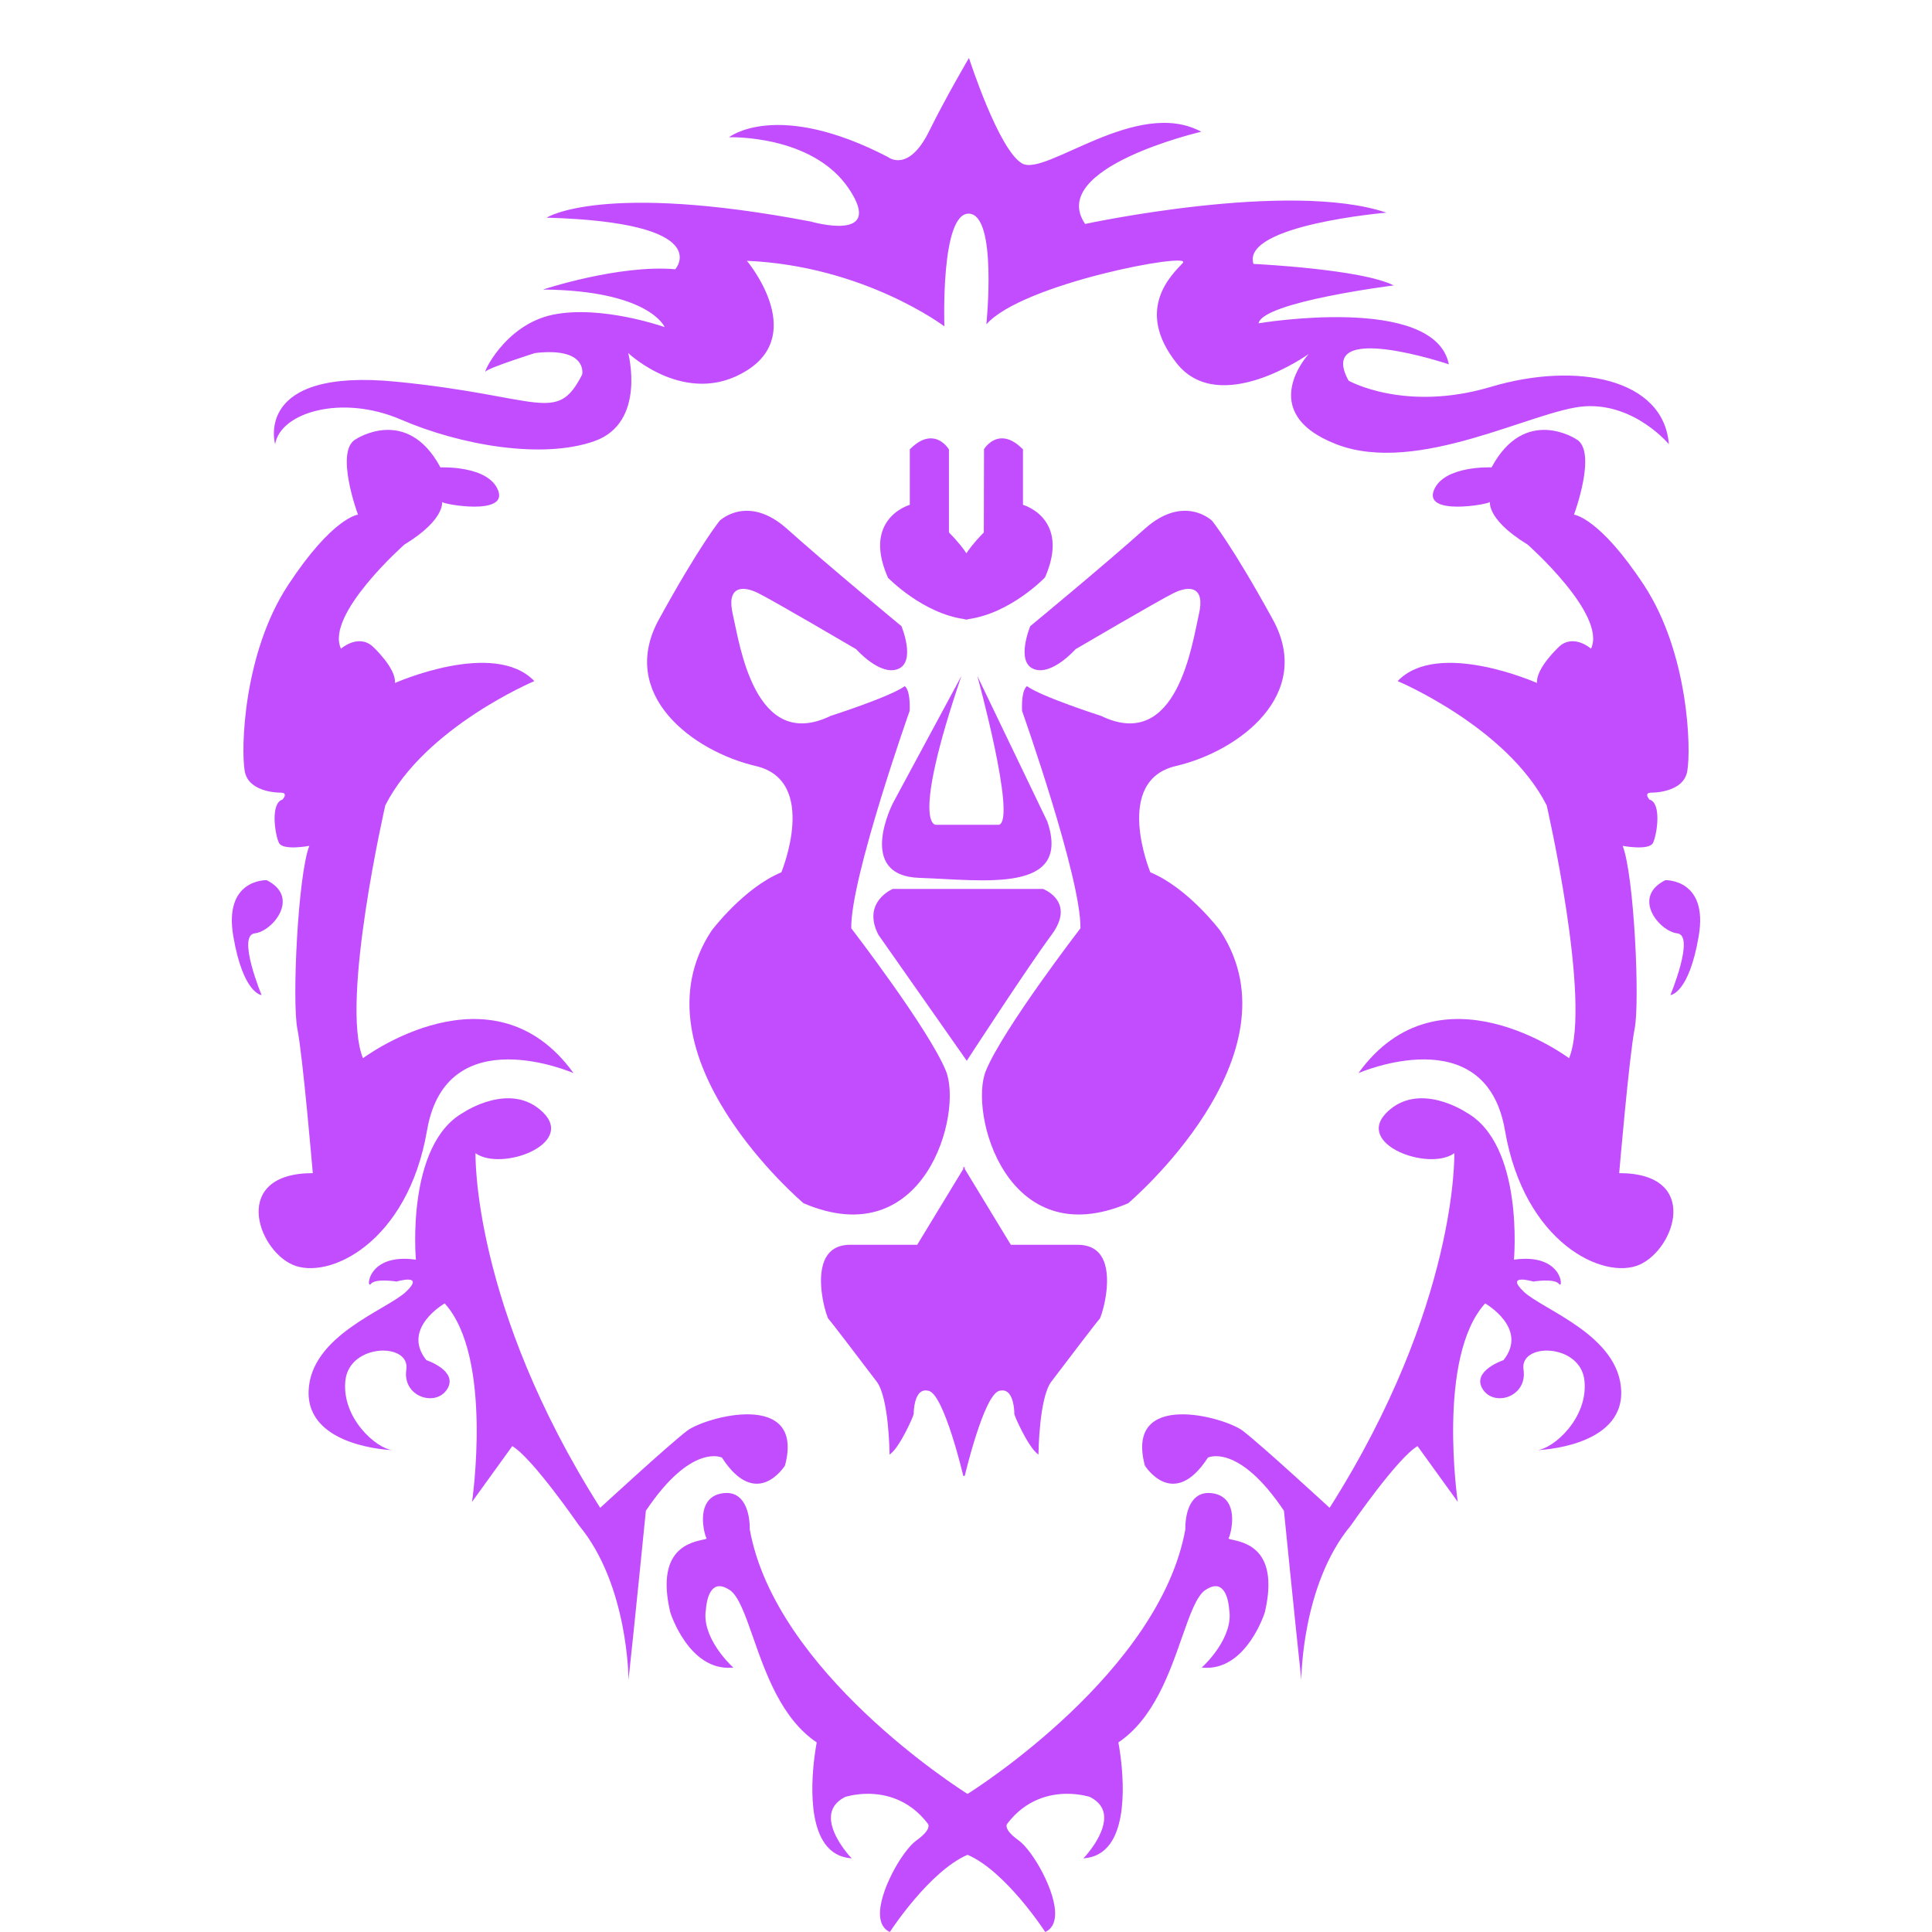 <svg width="160" height="160" viewBox="0 0 160 160" fill="none" xmlns="http://www.w3.org/2000/svg">
<path d="M76.939 10.879C75.216 14.36 73.545 13.008 73.545 13.008C64.321 8.217 60.371 11.367 60.371 11.367C60.371 11.367 67.283 11.123 70.304 15.633C73.329 20.145 67.157 18.349 67.157 18.349C49.851 15.043 45.267 18.026 45.267 18.026C59.36 18.427 55.925 22.297 55.925 22.297C51.26 21.892 44.965 23.979 44.965 23.979C53.795 24.056 55.047 27.09 55.047 27.09C55.047 27.09 49.83 25.236 45.792 26.061C41.755 26.892 39.925 31.088 40.224 30.758C40.525 30.434 44.312 29.237 44.312 29.237C48.718 28.73 48.212 31.019 48.212 31.019C46.092 35.174 44.821 32.801 32.87 31.615C20.924 30.422 22.787 36.789 22.787 36.789C23.21 34.16 28.295 32.629 33.21 34.75C38.125 36.873 44.907 38.059 49.227 36.533C53.55 35.007 52.025 29.237 52.025 29.237C52.025 29.237 56.854 33.821 61.856 30.679C66.854 27.537 61.856 21.6 61.856 21.6C71.6 22.023 78.211 27.03 78.211 27.03C78.211 27.03 77.873 17.611 80.246 17.695C82.62 17.784 81.686 26.863 81.686 26.863C84.651 23.465 98.804 20.836 97.959 21.772C97.107 22.702 93.888 25.587 97.447 30.083C101.007 34.584 108.378 29.32 108.378 29.32C108.378 29.32 103.889 34.16 110.665 36.789C117.447 39.419 127.111 33.904 131.261 33.648C135.41 33.397 138.209 36.789 138.209 36.789C137.786 31.359 130.582 29.916 123.466 32.038C116.345 34.16 111.683 31.525 111.683 31.525C108.891 26.434 119.989 30.172 119.989 30.172C118.805 24.318 104.229 26.774 104.229 26.774C104.569 24.998 115.417 23.639 115.417 23.639C112.786 22.28 103.806 21.856 103.806 21.856C102.788 18.631 114.822 17.611 114.822 17.611C106.771 14.899 89.865 18.547 89.865 18.547C86.686 13.879 99.484 10.91 99.484 10.91C94.143 8.025 86.602 14.642 84.652 13.54C82.702 12.437 80.246 4.8 80.246 4.8C80.246 4.8 78.358 8.003 76.939 10.879Z" fill="#C24DFE"/>
<path d="M123.525 38.708C123.525 38.708 119.544 38.523 118.739 40.623C117.94 42.724 123.274 41.764 123.37 41.578C123.465 41.393 122.875 42.879 126.517 45.105C126.517 45.105 133.09 50.91 131.761 53.721C131.761 53.721 130.372 52.486 129.168 53.507C129.168 53.507 127.196 55.297 127.285 56.561C127.285 56.561 119.079 52.915 115.747 56.406C115.747 56.406 124.788 60.207 128.089 66.693C128.089 66.693 131.834 82.984 129.944 87.637C129.944 87.637 119.205 79.567 112.498 88.872C112.498 88.872 123.03 84.264 124.634 93.612C126.236 102.96 132.824 106.051 135.786 104.734C138.748 103.412 140.845 97.154 134.095 97.154C134.095 97.154 134.922 87.473 135.372 85.21C135.823 82.941 135.329 72.483 134.383 70.05C134.383 70.05 136.562 70.464 136.894 69.806C137.22 69.148 137.633 66.508 136.606 66.22C136.606 66.22 136.074 65.643 136.769 65.643C136.769 65.643 139.405 65.687 139.73 63.875C140.062 62.063 139.856 54.113 136.155 48.47C132.448 42.828 130.35 42.621 130.35 42.621C130.35 42.621 132.329 37.31 130.519 36.363C130.519 36.363 126.28 33.56 123.525 38.708Z" fill="#C24DFE"/>
<path d="M137.92 72.891C137.92 72.891 141.503 72.772 140.676 77.549C139.856 82.326 138.334 82.408 138.334 82.408C138.334 82.408 140.388 77.468 138.91 77.298C137.426 77.136 135.084 74.296 137.92 72.891Z" fill="#C24DFE"/>
<path d="M121.428 92.125C121.428 92.125 117.52 89.492 114.846 92.125C112.173 94.764 118.303 97.028 120.439 95.505C120.439 95.505 120.77 108.069 110.113 124.872C110.113 124.872 104.44 119.643 102.918 118.489C101.397 117.336 93.126 115.066 94.814 121.374C94.814 121.374 97.157 125.16 100.038 120.709C100.038 120.709 102.549 119.474 106.331 125.116C106.331 125.116 107.32 135.004 107.771 139.123C107.771 139.123 107.77 131.255 111.885 126.314C111.885 126.314 115.748 120.709 117.395 119.763L120.726 124.377C120.726 124.377 118.961 112.389 122.993 107.944C122.993 107.944 126.613 110.001 124.515 112.64C124.515 112.64 121.842 113.528 122.787 115.038C123.732 116.552 126.513 115.686 126.171 113.424C125.83 111.154 130.889 111.242 131.216 114.327C131.547 117.417 128.667 119.969 127.308 120.094C127.308 120.094 134.384 119.887 134.263 115.235C134.14 110.577 127.746 108.477 126.171 106.953C124.597 105.43 126.983 106.132 126.983 106.132C126.983 106.132 128.748 105.843 129.118 106.338C129.487 106.834 129.45 103.743 125.379 104.32C125.379 104.32 126.236 94.802 121.428 92.125Z" fill="#C24DFE"/>
<path d="M104.498 128.986C103.834 127.917 102.716 127.662 102.117 127.527C101.95 127.492 101.758 127.446 101.738 127.415C101.923 127.075 102.29 125.578 101.786 124.587C101.511 124.056 101.037 123.743 100.375 123.66C99.758 123.582 99.283 123.74 98.915 124.119C98.108 124.958 98.16 126.577 98.169 126.632C96.053 138.451 80.795 148.148 80.128 148.566C79.461 148.148 64.203 138.452 62.09 126.642C62.093 126.577 62.145 124.958 61.338 124.119C60.971 123.74 60.495 123.582 59.881 123.66C59.216 123.743 58.742 124.056 58.47 124.587C57.966 125.578 58.333 127.075 58.52 127.413C58.498 127.446 58.306 127.492 58.136 127.527C57.536 127.662 56.422 127.917 55.755 128.986C55.121 129.999 55.038 131.534 55.512 133.538C55.526 133.586 57.047 138.36 60.592 138.111L60.736 138.103L60.629 138.004C60.603 137.979 58.029 135.611 58.468 133.238C58.469 133.218 58.564 131.361 59.581 131.361C59.791 131.361 60.033 131.439 60.296 131.594C60.339 131.62 60.386 131.647 60.431 131.676C61.166 132.165 61.718 133.745 62.36 135.578C63.417 138.595 64.729 142.346 67.637 144.299C67.535 144.825 66.551 150.259 68.33 152.7C68.834 153.398 69.523 153.795 70.371 153.884L70.538 153.905L70.422 153.781C70.404 153.766 68.559 151.781 68.841 150.2C68.946 149.615 69.332 149.148 69.987 148.817C69.996 148.814 70.782 148.554 71.875 148.554C73.279 148.554 75.279 148.986 76.837 151.026C76.839 151.034 76.908 151.099 76.896 151.249C76.88 151.465 76.694 151.848 75.896 152.414C74.713 153.265 72.738 156.742 72.882 158.675C72.93 159.307 73.184 159.747 73.642 159.974L73.692 160L73.721 159.958C73.752 159.907 76.981 154.956 80.128 153.607C83.275 154.955 86.501 159.907 86.535 159.958L86.564 160L86.615 159.974C87.071 159.747 87.327 159.307 87.375 158.675C87.519 156.742 85.543 153.265 84.36 152.414C83.562 151.848 83.375 151.465 83.358 151.249C83.346 151.099 83.417 151.034 83.425 151.02C84.977 148.986 86.974 148.554 88.378 148.554C89.473 148.554 90.259 148.814 90.26 148.814C90.921 149.148 91.311 149.615 91.415 150.2C91.694 151.78 89.852 153.766 89.832 153.781L89.716 153.905L89.883 153.884C90.733 153.795 91.419 153.398 91.926 152.7C93.704 150.259 92.721 144.825 92.619 144.299C95.527 142.346 96.839 138.595 97.893 135.578C98.537 133.745 99.091 132.165 99.825 131.676C99.873 131.647 99.914 131.62 99.96 131.594C100.223 131.439 100.462 131.361 100.672 131.361C101.692 131.361 101.787 133.218 101.788 133.244C102.224 135.611 99.65 137.979 99.624 138.004L99.517 138.103L99.665 138.111C99.752 138.121 99.839 138.124 99.931 138.124C103.286 138.124 104.73 133.586 104.746 133.535C105.213 131.534 105.131 129.999 104.498 128.986Z" fill="#C24DFE"/>
<path d="M36.475 38.708C36.475 38.708 40.456 38.523 41.257 40.623C42.059 42.724 36.722 41.764 36.63 41.578C36.537 41.393 37.124 42.879 33.483 45.105C33.483 45.105 26.913 50.91 28.239 53.721C28.239 53.721 29.627 52.486 30.831 53.507C30.831 53.507 32.804 55.297 32.711 56.561C32.711 56.561 40.917 52.915 44.252 56.406C44.252 56.406 35.211 60.207 31.91 66.693C31.91 66.693 28.165 82.985 30.059 87.637C30.059 87.637 40.794 79.568 47.498 88.872C47.498 88.872 36.969 84.264 35.366 93.612C33.76 102.96 27.179 106.051 24.217 104.734C21.255 103.412 19.158 97.154 25.904 97.154C25.904 97.154 25.081 87.473 24.627 85.21C24.176 82.941 24.67 72.483 25.616 70.05C25.616 70.05 23.434 70.464 23.105 69.806C22.776 69.148 22.367 66.508 23.394 66.22C23.394 66.22 23.928 65.643 23.231 65.643C23.231 65.643 20.597 65.687 20.269 63.875C19.94 62.063 20.144 54.113 23.848 48.47C27.548 42.828 29.646 42.621 29.646 42.621C29.646 42.621 27.674 37.31 29.484 36.363C29.484 36.363 33.719 33.56 36.475 38.708Z" fill="#C24DFE"/>
<path d="M22.079 72.891C22.079 72.891 18.5 72.772 19.323 77.549C20.144 82.326 21.665 82.408 21.665 82.408C21.665 82.408 19.612 77.468 21.091 77.298C22.573 77.136 24.915 74.296 22.079 72.891Z" fill="#C24DFE"/>
<path d="M38.394 92.125C38.394 92.125 42.301 89.492 44.975 92.125C47.649 94.764 41.519 97.028 39.38 95.505C39.38 95.505 39.052 108.069 49.706 124.872C49.706 124.872 55.382 119.643 56.904 118.489C58.426 117.336 66.695 115.066 65.007 121.374C65.007 121.374 62.662 125.16 59.784 120.709C59.784 120.709 57.273 119.474 53.488 125.116C53.488 125.116 52.502 135.004 52.05 139.123C52.05 139.123 52.051 131.255 47.937 126.314C47.937 126.314 44.071 120.709 42.424 119.763L39.092 124.377C39.092 124.377 40.862 112.389 36.828 107.944C36.828 107.944 33.209 110.001 35.307 112.64C35.307 112.64 37.98 113.528 37.035 115.038C36.09 116.552 33.309 115.686 33.65 113.424C33.992 111.154 28.933 111.242 28.604 114.327C28.273 117.417 31.152 119.969 32.511 120.094C32.511 120.094 25.435 119.887 25.557 115.235C25.682 110.577 32.073 108.477 33.65 106.953C35.225 105.43 32.84 106.132 32.84 106.132C32.84 106.132 31.071 105.843 30.701 106.338C30.329 106.834 30.372 103.743 34.443 104.32C34.443 104.32 33.581 94.802 38.394 92.125Z" fill="#C24DFE"/>
<path d="M86.832 43.599C86.236 42.376 85.058 41.914 84.718 41.806V37.211L84.68 37.177C84.104 36.6 83.535 36.302 82.986 36.302C82.039 36.302 81.515 37.161 81.492 37.196L81.475 44.096C80.651 44.928 80.216 45.536 80.032 45.822C79.85 45.536 79.412 44.928 78.588 44.096V37.263L78.571 37.196C78.548 37.161 78.024 36.302 77.078 36.302C76.528 36.302 75.959 36.6 75.382 37.177L75.346 37.211V41.806C75.005 41.914 73.827 42.376 73.231 43.599C72.688 44.716 72.786 46.134 73.54 47.847C73.569 47.875 76.415 50.816 79.908 51.278V51.31L80.032 51.298L80.156 51.31V51.278C83.65 50.816 86.494 47.875 86.546 47.813C87.277 46.134 87.376 44.716 86.832 43.599Z" fill="#C24DFE"/>
<path d="M70.906 53.765C70.906 53.765 64.165 49.808 62.803 49.126C61.44 48.444 60.146 48.579 60.692 50.895C61.237 53.218 62.462 62.354 68.795 59.285C68.795 59.285 73.697 57.715 74.925 56.828C74.925 56.828 75.401 57.033 75.333 58.874C75.333 58.874 70.43 72.719 70.497 76.875C70.497 76.875 76.9 85.194 78.331 88.674C79.76 92.149 76.628 103.948 66.549 99.65C66.549 99.65 52.111 87.445 58.922 77.081C58.922 77.081 61.577 73.535 64.708 72.242C64.708 72.242 67.842 64.67 62.597 63.441C57.354 62.218 51.16 57.52 54.562 51.31C57.968 45.105 59.603 43.124 59.603 43.124C59.603 43.124 61.92 40.878 65.187 43.805C68.455 46.739 74.652 51.854 74.652 51.854C74.652 51.854 75.88 54.789 74.379 55.4C72.882 56.012 70.906 53.765 70.906 53.765Z" fill="#C24DFE"/>
<path d="M79.62 55.983L73.953 66.502C73.953 66.502 70.833 72.531 76.148 72.702C81.466 72.88 88.758 74.027 86.738 68.043L80.939 55.983C80.939 55.983 84.191 67.82 82.74 68.307H77.51C77.51 68.307 75.358 68.523 79.62 55.983Z" fill="#C24DFE"/>
<path d="M72.748 77.42C71.337 74.686 73.943 73.615 73.943 73.615H86.37C86.37 73.615 89.146 74.64 87.085 77.42C85.136 80.046 80.064 87.849 80.064 87.849L72.748 77.42Z" fill="#C24DFE"/>
<path d="M91.505 104.697C91.182 103.632 90.431 103.088 89.233 103.088C89.232 103.088 89.23 103.088 89.23 103.088H83.713L79.897 96.807V96.603L79.837 96.705L79.775 96.603V96.807L75.959 103.088H70.402C69.241 103.088 68.49 103.632 68.167 104.697C67.624 106.5 68.495 109.152 68.61 109.228C68.738 109.337 71.073 112.402 72.611 114.431C73.614 115.768 73.667 120.291 73.668 120.338L73.669 120.464L73.769 120.387C74.543 119.783 75.671 117.257 75.671 117.086C75.671 116.957 75.678 116.502 75.8 116.058C75.997 115.34 76.37 115.04 76.917 115.184C78.19 115.509 79.761 122.168 79.776 122.231L79.837 122.226L79.896 122.231C79.911 122.168 81.482 115.509 82.754 115.184C83.301 115.039 83.677 115.34 83.872 116.058C83.994 116.502 84 116.957 84 117.086C84 117.257 85.129 119.783 85.906 120.387L86.003 120.464L86.004 120.338C86.004 120.291 86.058 115.768 87.06 114.431C88.598 112.402 90.933 109.337 91.059 109.231C91.177 109.152 92.047 106.5 91.505 104.697Z" fill="#C24DFE"/>
<path d="M89.07 53.765C89.07 53.765 95.813 49.808 97.176 49.126C98.537 48.444 99.829 48.579 99.283 50.895C98.737 53.218 97.516 62.354 91.181 59.285C91.181 59.285 86.278 57.715 85.052 56.827C85.052 56.827 84.574 57.033 84.643 58.873C84.643 58.873 89.547 72.719 89.478 76.875C89.478 76.875 83.077 85.193 81.648 88.674C80.218 92.148 83.351 103.948 93.429 99.65C93.429 99.65 107.867 87.445 101.056 77.081C101.056 77.081 98.397 73.535 95.267 72.242C95.267 72.242 92.135 64.67 97.375 63.441C102.618 62.218 108.818 57.519 105.413 51.309C102.007 45.105 100.374 43.124 100.374 43.124C100.374 43.124 98.055 40.878 94.79 43.805C91.52 46.739 85.323 51.854 85.323 51.854C85.323 51.854 84.099 54.789 85.596 55.4C87.093 56.011 89.07 53.765 89.07 53.765Z" fill="#C24DFE"/>
</svg>
